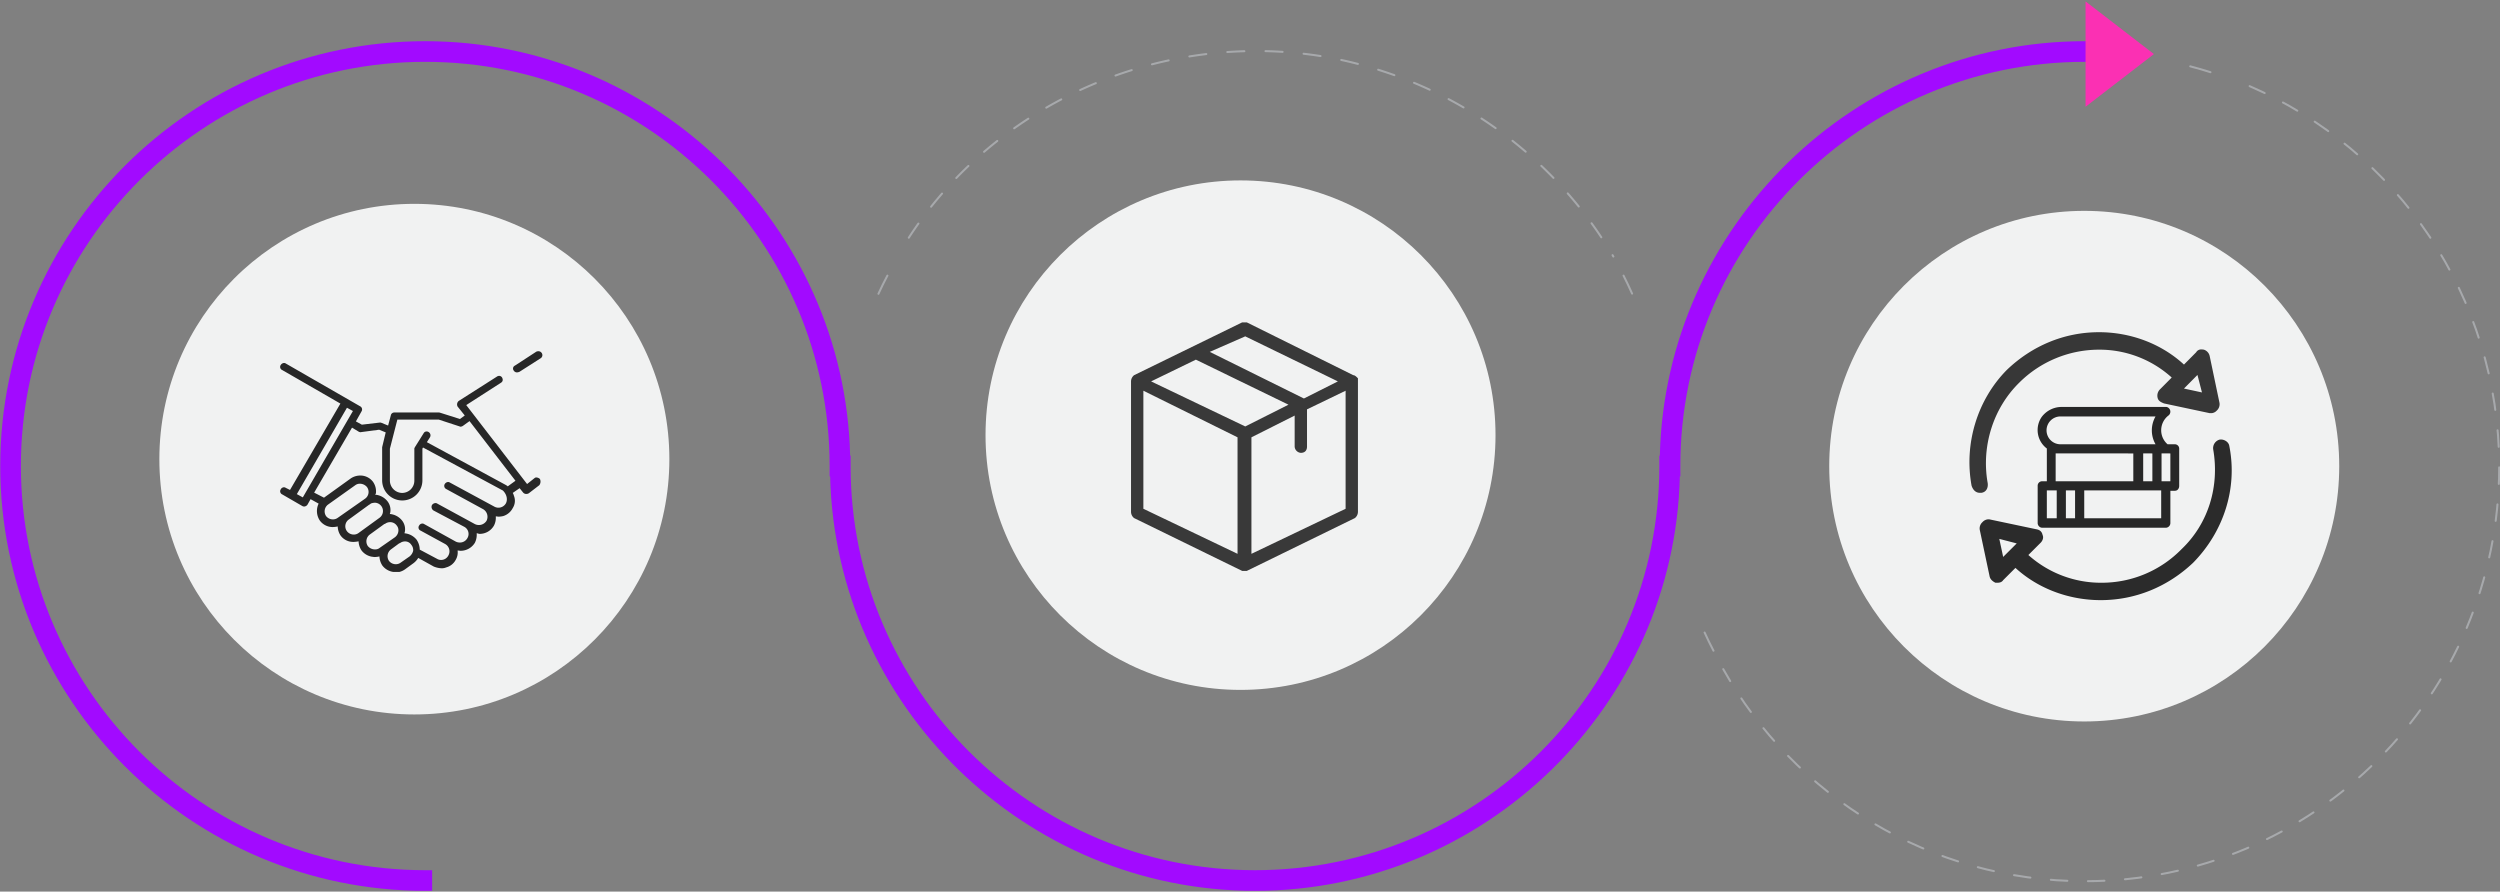 <svg xmlns="http://www.w3.org/2000/svg" xmlns:xlink="http://www.w3.org/1999/xlink" width="1744" height="622" viewBox="0 0 1744 622">
  <rect x="0" y="0" width="1744" height="622" fill="#808080" stroke="none"/>
  <defs>
    <clipPath id="clip-path">
      <rect id="Rectangle_14" data-name="Rectangle 14" width="1744" height="622" transform="translate(211 328)"/>
    </clipPath>
    <clipPath id="clip-path-2">
      <rect id="Rectangle_26" data-name="Rectangle 26" width="184" height="154" transform="translate(711 563)" fill="#272727"/>
    </clipPath>
    <clipPath id="clip-path-3">
      <rect id="Rectangle_29" data-name="Rectangle 29" width="160" height="175" transform="translate(32 594)" fill="#232323"/>
    </clipPath>
    <clipPath id="clip-path-4">
      <rect id="Rectangle_35" data-name="Rectangle 35" width="216" height="218" transform="translate(1343.773 116.894)"/>
    </clipPath>
    <clipPath id="clip-path-5">
      <rect id="Rectangle_36" data-name="Rectangle 36" width="100" height="86" transform="translate(1492 66)"/>
    </clipPath>
  </defs>
  <g id="Group_19" data-name="Group 19" transform="translate(-88 -3967)">
    <g id="Process" transform="translate(-123 3639)" clip-path="url(#clip-path)">
      <path id="Path_248" data-name="Path 248" d="M702.963,680.292c0,98.363-79.643,178.1-177.888,178.1s-177.888-79.74-177.888-178.1,79.643-178.1,177.888-178.1S702.963,581.928,702.963,680.292Z" transform="translate(-25.014 -31.994)" fill="#f1f2f2" fill-rule="evenodd"/>
      <path id="Path_249" data-name="Path 249" d="M1408.962,659.88c0,98.145-79.641,177.707-177.886,177.707S1053.19,758.025,1053.19,659.88s79.641-177.708,177.886-177.708S1408.962,561.734,1408.962,659.88Z" transform="translate(-154.687 -28.317)" fill="#f1f2f2" fill-rule="evenodd"/>
      <path id="Path_250" data-name="Path 250" d="M961.685,576.2q2.939-6.437,6.246-12.665" transform="translate(-137.88 -43.261)" fill="none" stroke="#a7a9ac" stroke-linecap="round" stroke-miterlimit="8" stroke-width="1.416" fill-rule="evenodd"/>
      <path id="Path_251" data-name="Path 251" d="M987.623,501.832c60.634-93.375,175.181-145.356,289.737-126.313a291.977,291.977,0,0,1,201.763,139.439" transform="translate(-142.644 -8.011)" fill="none" stroke="#a7a9ac" stroke-linecap="round" stroke-miterlimit="8" stroke-width="1.416" stroke-dasharray="11.909 14.741" fill-rule="evenodd"/>
      <path id="Path_252" data-name="Path 252" d="M1598.42,563.534q3.135,6.192,5.951,12.548" transform="translate(-254.831 -43.261)" fill="none" stroke="#a7a9ac" stroke-linecap="round" stroke-miterlimit="8" stroke-width="1.416" fill-rule="evenodd"/>
      <path id="Path_253" data-name="Path 253" d="M2129.962,686.292c0,98.363-79.641,178.1-177.886,178.1s-177.886-79.74-177.886-178.1,79.641-178.1,177.886-178.1S2129.962,587.928,2129.962,686.292Z" transform="translate(-287.115 -33.096)" fill="#f1f2f2" fill-rule="evenodd"/>
      <path id="Path_254" data-name="Path 254" d="M1086.533,955.912c-160.555,0-292.551-129.271-296.391-289.157h-.361v-7.2c0-155.47-126.542-281.954-282.085-281.954S225.61,504.086,225.61,659.556,352.152,941.512,507.7,941.512h4.8v14.4h-4.8c-163.489,0-296.489-132.942-296.489-296.355S344.206,363.2,507.7,363.2c160.561,0,292.553,129.291,296.394,289.152h.336v7.2c0,155.47,126.54,281.955,282.083,281.955S1368.6,815.027,1368.6,659.556v-7.2h.335c3.861-159.886,135.829-289.152,296.392-289.152h4.8v14.4h-4.8c-155.543,0-282.082,126.483-282.082,281.954v7.2h-.343C1379.064,826.641,1247.1,955.912,1086.533,955.912Z" transform="translate(-0.038 -6.466)" fill="#a20aff" fill-rule="evenodd"/>
      <path id="Path_255" data-name="Path 255" d="M2082.69,384.685q7.126,1.873,14.106,4.091" transform="translate(-343.778 -10.411)" fill="none" stroke="#a7a9ac" stroke-linecap="round" stroke-miterlimit="8" stroke-width="1.416" fill-rule="evenodd"/>
      <path id="Path_256" data-name="Path 256" d="M2050.829,401.622c102.441,44.47,174.09,146.563,174.09,265.432,0,159.715-129.4,289.2-289.037,289.2-108.343,0-202.776-59.665-252.261-147.936" transform="translate(-270.48 -13.522)" fill="none" stroke="#a7a9ac" stroke-linecap="round" stroke-miterlimit="8" stroke-width="1.416" stroke-dasharray="11.526 14.358" fill-rule="evenodd"/>
      <path id="Path_257" data-name="Path 257" d="M1673.886,881.222q-3.269-6.263-6.2-12.688" transform="translate(-267.554 -99.281)" fill="none" stroke="#a7a9ac" stroke-linecap="round" stroke-miterlimit="8" stroke-width="1.416" fill-rule="evenodd"/>
      <path id="Path_258" data-name="Path 258" d="M1993.23,402.7V329.192l47.673,36.756Z" transform="translate(-327.347 -0.219)" fill="#fb30b3" fill-rule="evenodd"/>
    </g>
    <g id="shake_hands" data-name="shake hands" transform="translate(-428 3649)" clip-path="url(#clip-path-2)">
      <path id="Path_468" data-name="Path 468" d="M821.949,607.509l14.557,4.765a1.147,1.147,0,0,0,.629.174,3.245,3.245,0,0,0,1.66-.593l4.578-3.3,32.046,41.614L870,654.1c-.21-.417-.839-.626-1.031-.834l-55.357-30.015,2.1-3.3a2.678,2.678,0,0,0-.837-3.739,2.551,2.551,0,0,0-1.416-.435,2.339,2.339,0,0,0-2.115,1.27l-5.836,9.322a6.24,6.24,0,0,0-.629,1.235v22.571a8.541,8.541,0,0,1-8.527,8.486,8.681,8.681,0,0,1-8.527-8.486V627.8l5.207-20.294Zm-64.075-8.277,4.158,2.277-34.964,60.255-4.159-2.277Zm9.138,53a6.562,6.562,0,0,1,4.788,2.277,5.755,5.755,0,0,1-1.452,8.278l-18.923,13.251a5.63,5.63,0,0,1-3.355,1.077,6.005,6.005,0,0,1-4.77-2.312,5.9,5.9,0,0,1,1.468-8.086l18.923-13.46A5.318,5.318,0,0,1,767.012,652.235Zm10.414,13.251a5.815,5.815,0,0,1,3.11,10.555L765.981,686.6a5.487,5.487,0,0,1-3.355,1.1,5.991,5.991,0,0,1-4.752-2.33,5.753,5.753,0,0,1,1.45-8.277l13.944-10.154c.611-.209,1.03-.818,1.658-1.027A8.942,8.942,0,0,1,777.426,665.487Zm10.555,13.563a5.562,5.562,0,0,1,4.631,2.383c2.079,2.486,1.24,6.417-1.452,8.277l-10.414,7.251a4.891,4.891,0,0,1-3.268,1.1,8.145,8.145,0,0,1-1.1-.069,6.466,6.466,0,0,1-3.949-2.279,5.885,5.885,0,0,1,1.45-8.067l10-7.253.629-.208A5.732,5.732,0,0,1,787.981,679.05ZM761.4,613.109,766.191,616a3.44,3.44,0,0,0,1.152.3,1.377,1.377,0,0,0,.508-.087l12.476-1.652,4.579,1.86-2.482,10.347v22.989a14.04,14.04,0,1,0,28.079,0V627.8l.42-.836L866.681,657c2.481,2.486,3.531,6,2.081,8.9a6.009,6.009,0,0,1-5.173,3.061,5.926,5.926,0,0,1-2.954-.783l-31-16.78a2.129,2.129,0,0,0-1.207-.366,2.924,2.924,0,0,0-2.324,1.409,2.463,2.463,0,0,0,1.031,3.512l25.808,14.085a6.158,6.158,0,0,1,2.289,8.069,6.29,6.29,0,0,1-5.329,2.939,6.208,6.208,0,0,1-2.8-.662L820.9,666.112a2.221,2.221,0,0,0-1.258-.383,3.113,3.113,0,0,0-2.481,1.409,2.98,2.98,0,0,0,1.03,3.739l21.44,11.373a5.632,5.632,0,0,1,2.289,7.877,5.9,5.9,0,0,1-5.328,3.13,6.378,6.378,0,0,1-2.8-.644l-22.051-12.225a2.2,2.2,0,0,0-1.241-.365,2.6,2.6,0,0,0-2.289,1.409,2.331,2.331,0,0,0,1.031,3.512l17.072,9.32a5.849,5.849,0,0,1,2.289,8.069,5.686,5.686,0,0,1-5.067,3.079,5.44,5.44,0,0,1-2.849-.8L808.635,698.2a12.4,12.4,0,0,0-2.289-7.043,12.227,12.227,0,0,0-8.318-4.348,1.6,1.6,0,0,1,.192-.818,9.882,9.882,0,0,0-2.079-8.294,12.256,12.256,0,0,0-8.317-4.348,1.521,1.521,0,0,1,.209-.816,9.887,9.887,0,0,0-2.079-8.278,12.241,12.241,0,0,0-8.317-4.365c0-.192,0-.4.419-.818a11.581,11.581,0,0,0-2.1-8.277,11.061,11.061,0,0,0-8.824-4.277,11.918,11.918,0,0,0-6.57,2L741.85,661.973l-6.867-3.529Zm36.958,79.383a5.113,5.113,0,0,1,4.437,2.4,5.735,5.735,0,0,1,1.259,4.138,7.288,7.288,0,0,1-2.5,3.93l-6.238,4.348a5.63,5.63,0,0,1-3.354,1.079,6.008,6.008,0,0,1-4.77-2.314,5.894,5.894,0,0,1,1.468-8.086l5.608-4.139.63-.209A5.773,5.773,0,0,1,798.361,692.492ZM714.015,568a2.95,2.95,0,0,0-2.342,1.409,2.361,2.361,0,0,0,1.048,3.531L753.3,596.327l-35.158,60.255-2.918-1.443a2.363,2.363,0,0,0-1.328-.434,2.611,2.611,0,0,0-2.218,1.46,2.4,2.4,0,0,0,1.048,3.53l13.944,8.069a2.688,2.688,0,0,0,1.345.383,2.96,2.96,0,0,0,2.394-1.425L732.485,663l5.625,3.113a11.959,11.959,0,0,0,.821,11.79,11.066,11.066,0,0,0,9.156,4.557,18.272,18.272,0,0,0,3.338-.417,11.8,11.8,0,0,0,2.079,6.434,10.9,10.9,0,0,0,9.14,4.347,18.275,18.275,0,0,0,3.336-.417,12.415,12.415,0,0,0,2.079,6.417,11.654,11.654,0,0,0,7.287,4.348c.419,0,1.24.208,1.87.208a17.909,17.909,0,0,0,3.319-.419,12.4,12.4,0,0,0,2.081,6.417,11.677,11.677,0,0,0,7.286,4.348c.421,0,1.258.417,1.87.417a11.962,11.962,0,0,0,6.447-2.069l6.256-4.557a12.567,12.567,0,0,0,3.11-3.53L818.4,710a16.4,16.4,0,0,0,5.627,1.233,8.275,8.275,0,0,0,3.11-.626,10.549,10.549,0,0,0,6.657-5.373,10.143,10.143,0,0,0,1.258-6.417c.823,0,1.452.208,2.08.208a11.672,11.672,0,0,0,9.977-5.6,12.49,12.49,0,0,0,1.258-6.626c.821,0,1.241.417,2.079.417a11.452,11.452,0,0,0,9.979-5.79,11.773,11.773,0,0,0,1.258-6.417c.821,0,1.24.208,2.079.208a15.92,15.92,0,0,0,3.11-.417,11.1,11.1,0,0,0,6.659-5.6,9.317,9.317,0,0,0,.837-8.486,8.559,8.559,0,0,0-.837-2.069l4.786-3.3,2.5,3.1a2.8,2.8,0,0,0,2.184.921,3.121,3.121,0,0,0,1.765-.5l7.287-5.6a4.176,4.176,0,0,0,.419-4.348,4.1,4.1,0,0,0-2.465-1.061,1.939,1.939,0,0,0-1.274.453l-5.207,4.138-42.443-55.073,24.13-15.529c1.468-.836,1.66-2.279.839-3.721a2.382,2.382,0,0,0-1.992-1.131,2.89,2.89,0,0,0-1.555.5l-26.629,16.972a3.17,3.17,0,0,0-.823,3.931l5,6.225-3.338,2.47-13.734-4.348c-.208,0-.611-.208-.821-.208H790.952a2.469,2.469,0,0,0-2.5,2.087l-1.871,7.025L782,609.787a2.278,2.278,0,0,0-1.258-.209L768.27,611.04l-4.16-2.279,3.949-7.043a2.474,2.474,0,0,0-1.048-3.529L715.22,568.382A2.189,2.189,0,0,0,714.015,568Z" transform="translate(0.166 3.21)" fill="#272727" fill-rule="evenodd"/>
      <path id="Path_469" data-name="Path 469" d="M827.837,563.011a3.43,3.43,0,0,0-1.442.328l-14.864,9.69a2.253,2.253,0,0,0-.824,3.5,2.6,2.6,0,0,0,2.3,1.246,5,5,0,0,0,1.67-.415l14.846-9.483a2.6,2.6,0,0,0,.632-3.7A2.74,2.74,0,0,0,827.837,563.011Z" transform="translate(63.699 0.007)" fill="#272727" fill-rule="evenodd"/>
    </g>
    <g id="box" transform="translate(845 3596)" clip-path="url(#clip-path-3)">
      <path id="Path_472" data-name="Path 472" d="M190.3,636.178v-2.167c-1.076-1.084-2.154-2.167-3.23-2.167L112.768,595h-3.231L34.154,631.844A5.641,5.641,0,0,0,32,636.178h0V727.2a5.641,5.641,0,0,0,2.154,4.334l75.383,36.844h3.231l75.383-36.844A5.638,5.638,0,0,0,190.3,727.2V636.178Zm-78.614-31.425L176.3,636.178,152.613,648.1,86.922,615.589Zm0,62.851L46,636.178l31.23-15.171,64.614,31.425ZM40.615,642.68l65.691,32.509v81.273L40.615,725.036ZM116,756.462V675.189l30.153-15.171v21.673a4.647,4.647,0,0,0,4.308,4.334c3.231,0,4.308-2.167,4.308-4.334V655.684l26.923-13v82.356Z" transform="translate(0 0.885)" fill="#393939" fill-rule="evenodd"/>
    </g>
    <g id="web" transform="translate(97.227 4070.106)" clip-path="url(#clip-path-4)">
      <path id="Path_492" data-name="Path 492" d="M1518.464,162.828l3.152,12.2-12.557-2.71Zm-68.682-29.819c-24.237,0-46.687,9.48-64.182,26.2-20.647,20.782-30.085,51.518-24.708,80.877.91,2.711,2.7,4.977,5.848,4.977h.893c3.59-.445,4.938-3.614,4.5-6.784-4.5-25.3,3.59-51.963,21.979-70.035a78.944,78.944,0,0,1,55.67-23.048,75,75,0,0,1,50.732,19.433l-8.074,8.132a6.214,6.214,0,0,0-1.8,5.881c.438,2.251,2.242,3.156,4.5,4.06l31.872,6.784h1.332a5.477,5.477,0,0,0,3.59-1.806,5.926,5.926,0,0,0,1.8-5.881l-6.725-32.07a5.993,5.993,0,0,0-4.045-4.532,8.493,8.493,0,0,0-1.576-.158,4,4,0,0,0-3.818,1.964l-8.512,8.592C1492.878,140.681,1471.338,133.009,1449.782,133.009Z" transform="translate(5.253 -4.37)" fill="#373737" fill-rule="evenodd"/>
      <path id="Path_493" data-name="Path 493" d="M1376.875,245.338l12.151,3.155-9.454,9.436Zm154.551-69.329a4.143,4.143,0,0,0-.845.071,6.182,6.182,0,0,0-4.5,6.738c4.5,25.64-3.168,51.724-22.093,69.714a77.864,77.864,0,0,1-55.443,23.4,75.962,75.962,0,0,1-51.4-19.346l8.561-8.551c1.364-1.342,2.258-3.6,1.364-5.4-.455-2.242-1.8-3.6-4.516-4.042l-32-6.753a5.68,5.68,0,0,0-1.283-.156,5.794,5.794,0,0,0-4.126,1.956,5.879,5.879,0,0,0-1.8,5.853l6.757,31.937c.455,2.242,2.258,3.6,4.061,4.5h1.348c1.8,0,3.168-.456,4.061-1.8l8.561-8.551c16.228,14.848,37.866,22.486,59.5,22.486,24.334,0,46.882-9.436,64.458-26.084,21.2-21.586,31.108-51.724,25.244-81.407C1536.933,177.75,1533.992,176.009,1531.426,176.009Z" transform="translate(8.61 27.482)" fill="#2b2b2b" fill-rule="evenodd"/>
    </g>
    <g id="books_2" data-name="books 2" transform="translate(17 4184)" clip-path="url(#clip-path-5)">
      <path id="Path_495" data-name="Path 495" d="M1574.768,73.638a19.5,19.5,0,0,0,0,19.411h-66.239a9.706,9.706,0,1,1,0-19.411Zm-15.513,25.8v19.411h-54.176V99.436Zm13.3,0v19.411h-6.409V99.436Zm12.545,0v19.411h-6.145V99.436Zm-79.276,25.8v19.411h-6.892V125.233Zm12.8,0v19.411h-6.4V125.233Zm60.076,0v19.411h-53.676V125.233Zm-69.917-58.224a17.416,17.416,0,0,0-13.546,7.12,16.118,16.118,0,0,0,3.7,21.867v22.85h-3.2a3.1,3.1,0,0,0-3.2,3.2v25.8a3.312,3.312,0,0,0,3.2,3.439h86.176a3.311,3.311,0,0,0,3.2-3.439V125.483h3.2c1.721,0,2.959-1.474,2.959-3.44v-25.8a3.055,3.055,0,0,0-2.959-3.2h-5.171a12.976,12.976,0,0,1,.746-20.144,3.381,3.381,0,0,0-1.484-5.9Z" transform="translate(-0.059 -0.123)" fill="#272727" fill-rule="evenodd"/>
    </g>
  </g>
</svg>
